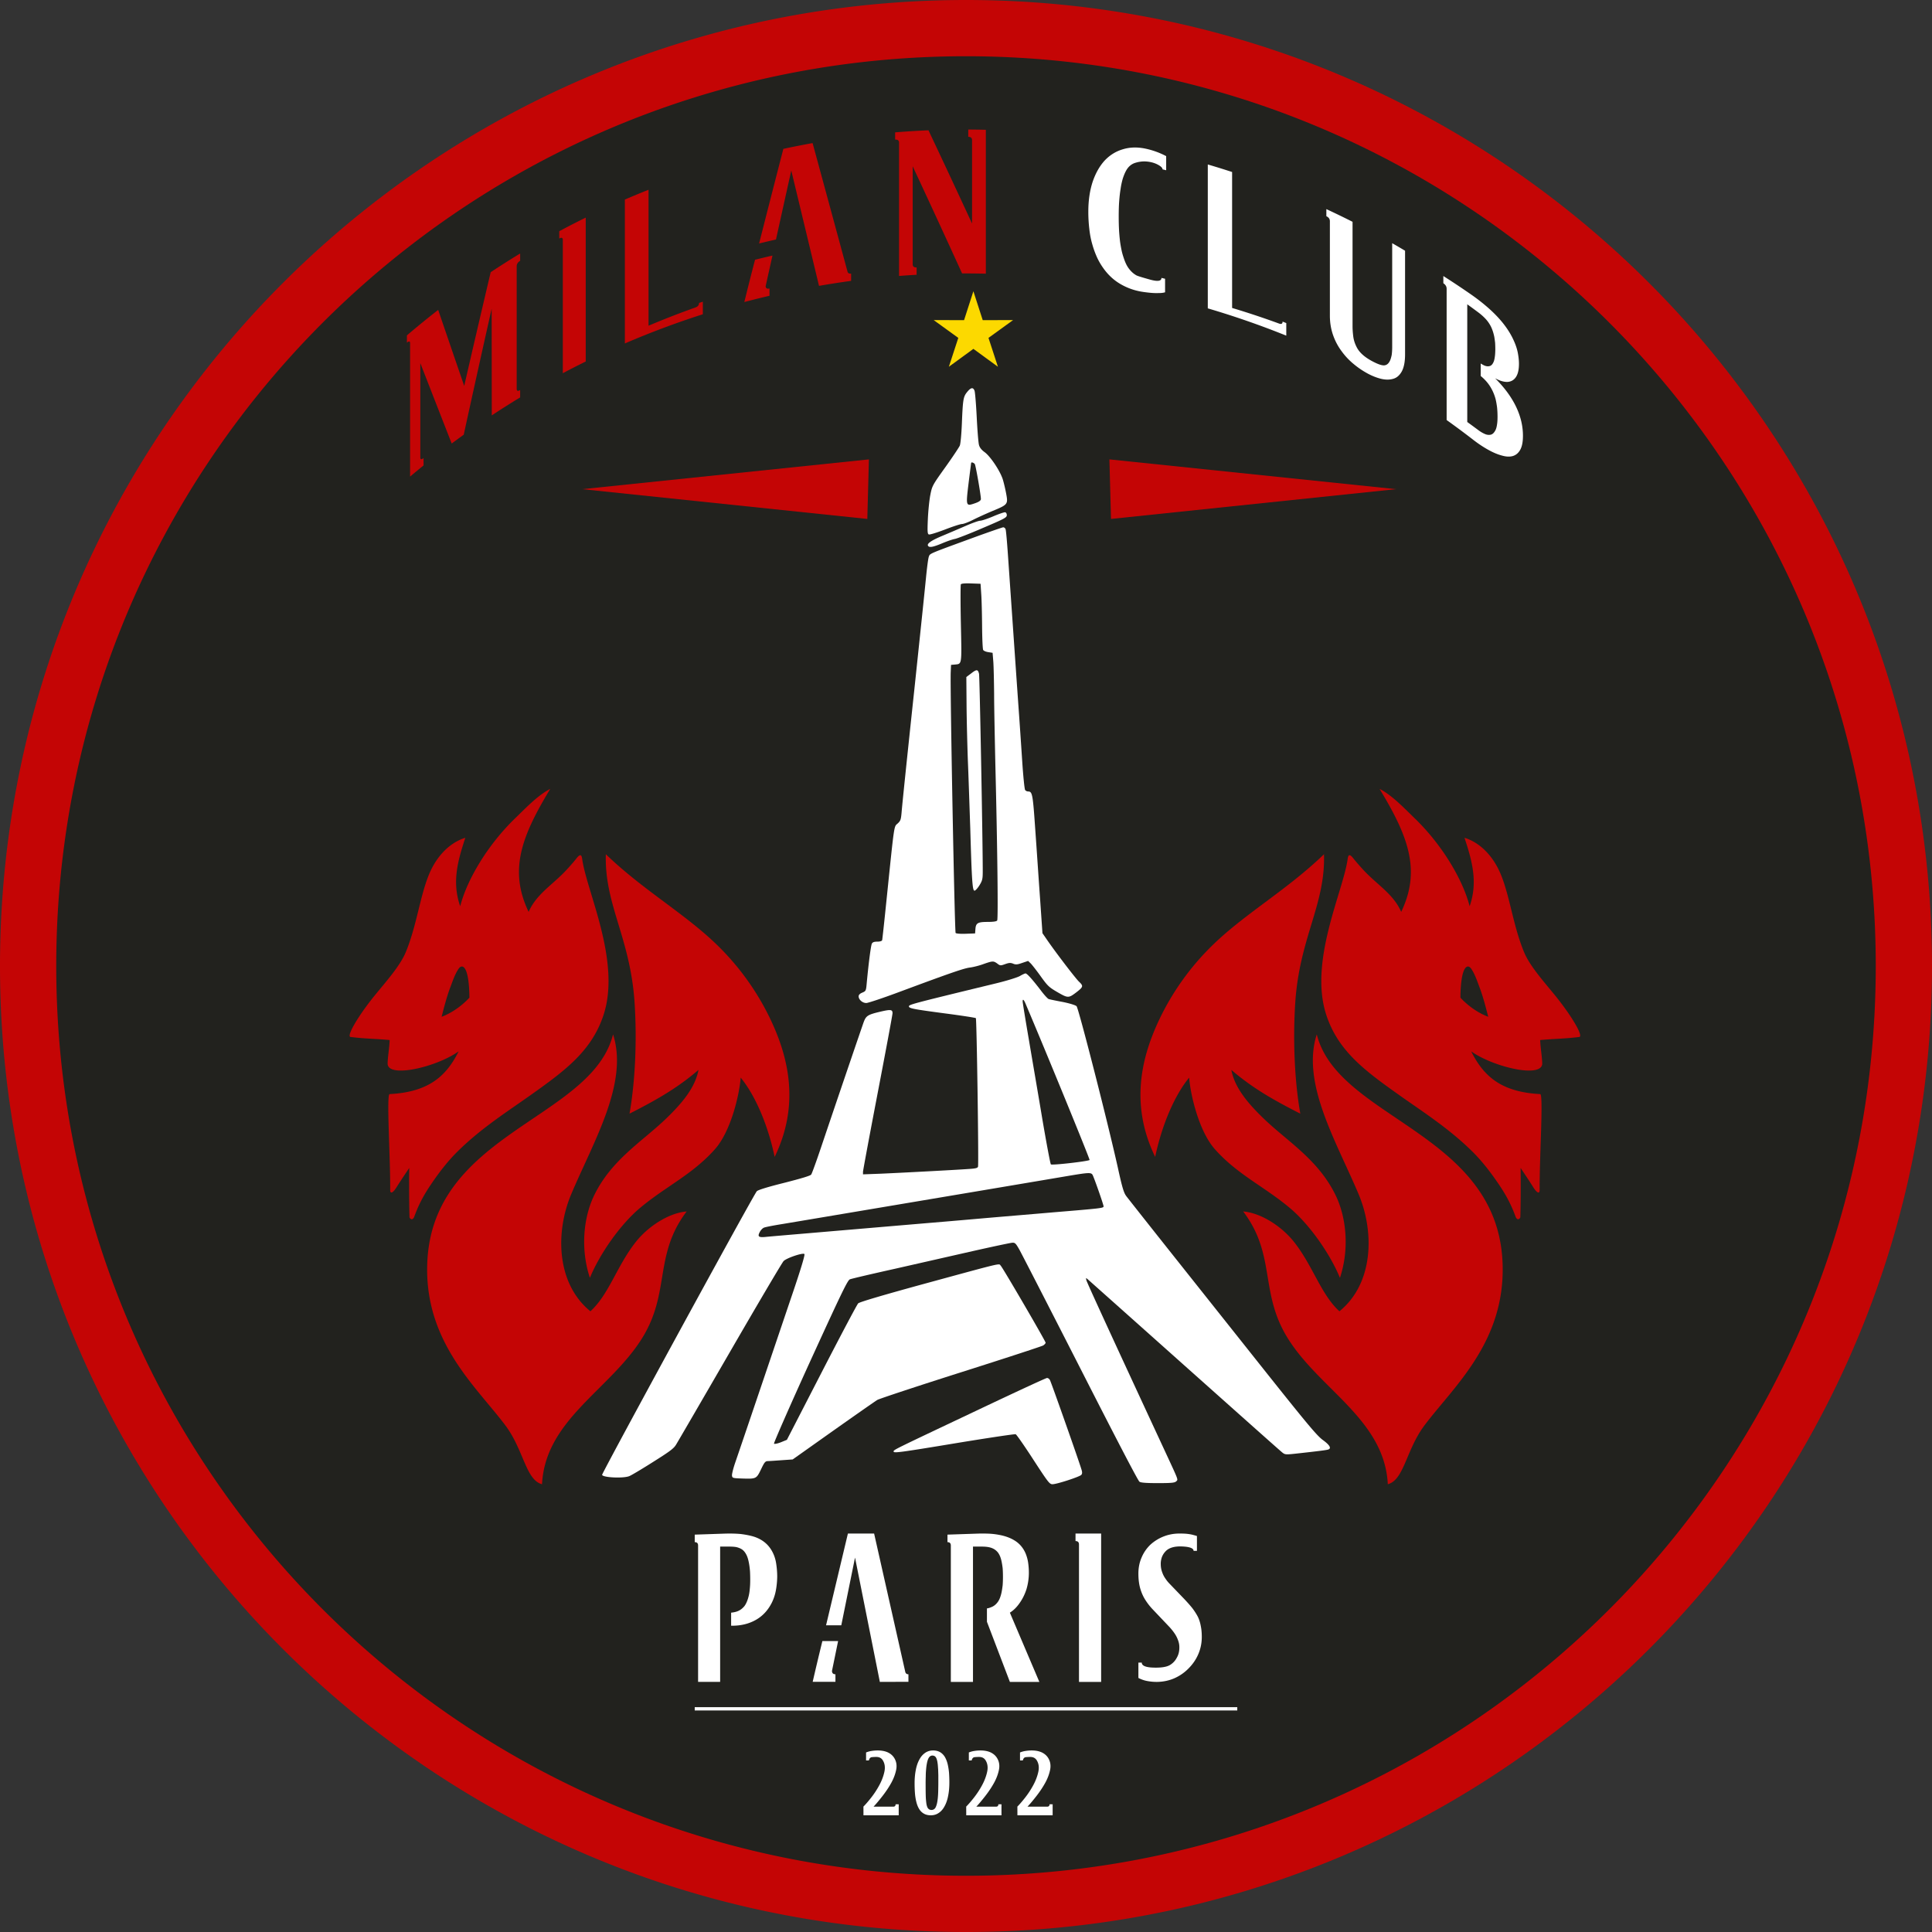 <svg height="2500" viewBox="140 140 2920 2920.001" width="2500" xmlns="http://www.w3.org/2000/svg"><rect x="140" y="140" width="2920" height="2920.001" fill="#333333" stroke="none"/><path d="m1011.48 2980.13v.01c-2.31-.98-4.62-1.98-6.92-2.98 2.3.99 4.61 1.98 6.92 2.97z" fill="#f00"/><path d="m3060 1600c0 301.396-91.328 581.468-247.823 814.034a1466.448 1466.448 0 0 1 -161.624 199.853 1468.44 1468.44 0 0 1 -161.623 144.394 1462.584 1462.584 0 0 1 -161.624 107.954 1454.098 1454.098 0 0 1 -161.623 80.133 1447.403 1447.403 0 0 1 -161.624 56.988 1446.22 1446.22 0 0 1 -161.623 36.603 1459.591 1459.591 0 0 1 -161.624 17.832c-26.754 1.466-53.691 2.21-80.812 2.21s-54.057-.744-80.812-2.21a1459.591 1459.591 0 0 1 -161.623-17.832 1446.238 1446.238 0 0 1 -161.624-36.602 1447.376 1447.376 0 0 1 -161.623-56.989 1454.106 1454.106 0 0 1 -161.624-80.133 1462.551 1462.551 0 0 1 -161.624-107.954 1468.411 1468.411 0 0 1 -161.623-144.394 1466.44 1466.44 0 0 1 -161.624-199.853c-156.495-232.566-247.823-512.638-247.823-814.034s91.328-581.468 247.823-814.034a1466.441 1466.441 0 0 1 161.624-199.853 1468.44 1468.44 0 0 1 161.623-144.393 1462.603 1462.603 0 0 1 161.624-107.954 1454.097 1454.097 0 0 1 161.624-80.133 1447.396 1447.396 0 0 1 161.623-56.989 1446.243 1446.243 0 0 1 161.624-36.602 1459.663 1459.663 0 0 1 161.623-17.832c26.755-1.466 53.692-2.21 80.812-2.21s54.058.744 80.812 2.21a1459.64 1459.64 0 0 1 161.624 17.832 1446.238 1446.238 0 0 1 161.623 36.602 1447.403 1447.403 0 0 1 161.624 56.989 1454.097 1454.097 0 0 1 161.623 80.133 1462.617 1462.617 0 0 1 161.624 107.954 1468.43 1468.43 0 0 1 161.624 144.394 1466.449 1466.449 0 0 1 161.623 199.853c156.495 232.565 247.823 512.637 247.823 814.033z" fill="#c40505"/><path d="m2975 1600c0 283.849-86.011 547.615-233.395 766.641a1381.077 1381.077 0 0 1 -152.214 188.218 1382.945 1382.945 0 0 1 -152.214 135.988 1377.416 1377.416 0 0 1 -152.214 101.669 1369.438 1369.438 0 0 1 -152.214 75.467 1363.148 1363.148 0 0 1 -152.214 53.671 1362.055 1362.055 0 0 1 -152.214 34.471 1374.612 1374.612 0 0 1 -152.214 16.795c-25.196 1.38-50.565 2.08-76.107 2.08s-50.91-.7-76.107-2.08a1374.61 1374.61 0 0 1 -152.214-16.795 1362.033 1362.033 0 0 1 -152.214-34.47 1363.126 1363.126 0 0 1 -152.214-53.672 1369.438 1369.438 0 0 1 -152.214-75.467 1377.407 1377.407 0 0 1 -152.214-101.67 1382.936 1382.936 0 0 1 -152.213-135.986 1381.07 1381.07 0 0 1 -152.214-188.218c-147.385-219.027-233.396-482.792-233.396-766.642s86.012-547.615 233.395-766.641a1381.07 1381.07 0 0 1 152.215-188.219 1382.947 1382.947 0 0 1 152.214-135.988 1377.458 1377.458 0 0 1 152.214-101.669 1369.446 1369.446 0 0 1 152.214-75.467 1363.113 1363.113 0 0 1 152.214-53.671 1362.033 1362.033 0 0 1 152.214-34.471 1374.684 1374.684 0 0 1 152.214-16.795c25.196-1.379 50.566-2.079 76.106-2.079s50.91.7 76.107 2.08c51.55 2.8 102.339 8.453 152.214 16.795a1362.077 1362.077 0 0 1 152.214 34.47 1363.134 1363.134 0 0 1 152.214 53.672 1369.438 1369.438 0 0 1 152.214 75.467 1377.472 1377.472 0 0 1 152.214 101.669 1382.947 1382.947 0 0 1 152.214 135.988 1381.07 1381.07 0 0 1 152.214 188.218c147.385 219.026 233.395 482.791 233.395 766.641z" fill="#22221e"/><path d="m1004.56 2977.16c2.3.99 4.61 1.98 6.92 2.97v.01c-2.31-.98-4.62-1.98-6.92-2.98z" fill="#f00"/><path d="m1011.48 2980.14c-2.31-.98-4.62-1.98-6.92-2.98 2.3.99 4.61 1.98 6.92 2.97z" fill="#f00"/><g fill-rule="evenodd"><path d="m1611.172 580.187-14.1 43.681-45.9-.088 37.185 26.908-14.267 43.628 37.082-27.053 37.081 27.053-14.267-43.628 37.187-26.908-45.9.088z" fill="#fcd900"/><path d="m1019.883 1438.12c-.853-6.341-2.9-7.994-8.37-1.051-5.479 6.951-14.388 17.001-20.352 22.929-12.313 12.268-25.228 22.094-35.844 33.724a91.658 91.658 0 0 0 -2.497 2.82c-5.487 6.395-10.247 13.391-13.84 21.672-25.525-53.124-15.51-97.976 13.84-153.058.817-1.536 1.653-3.081 2.497-4.635 4.967-9.089 10.436-18.465 16.337-28.21-5.541 2.83-10.984 6.458-16.337 10.598-.835.638-1.662 1.293-2.497 1.967-11.837 9.511-23.288 21.286-34.47 32.108-40.28 38.97-72.092 91.15-82.825 132.689-12.646-36.248-3.889-68.177 7.778-103.455-21.789 6.664-42.338 25.498-54.597 54.65-10.993 26.154-16.436 60.05-26.423 92.76a307.63 307.63 0 0 1 -2.497 7.876c-1.967 5.936-4.122 11.819-6.511 17.576-8.353 20.136-27.887 42.239-45.508 63.713-25.291 30.824-44.844 63.57-37.946 64.459 21.69 2.82 37.335 2.586 59.115 4.66-.387 11.407-2.64 23.244-3.099 35.01-.413 10.553 14.424 12.834 33.95 9.978a84.657 84.657 0 0 0 2.496-.395c23.53-3.88 52.99-14.765 70.916-27.483-14.72 29.486-34.282 50.717-70.916 59.87-.817.215-1.653.412-2.497.601-9.179 2.12-19.4 3.503-30.841 4.096-5.192-.656 1.167 96.97.781 144.688-.054 6.87 4.257 4.742 9.646-3.916 6.053-9.727 15.645-23.908 19.148-29.153-.252 16.956-.35 47.582.386 74.283.01.512.341 1.249.88 1.887.62.745 1.51 1.374 2.497 1.392 1.311.018 2.775-1.033 3.97-4.293 6.682-18.26 14.289-32.405 25.183-48.481 11.802-17.424 24.708-34.372 39.625-49.19 35.44-35.171 75.506-60.615 109.132-84.442 4.293-3.045 8.505-6.036 12.627-8.99.836-.602 1.67-1.195 2.497-1.797 45.733-32.907 80.481-61.916 96.809-111.403 26.836-81.37-25.668-187.08-32.243-236.054zm-212.46 238.604c3.835-14.693 7.84-30.68 13.544-45.562 3.412-8.918 6.52-18.663 12.151-26.988 5.182-7.652 15.852-5.847 16.355 43.684-12.978 14.038-29.072 24.187-42.05 28.866z" fill="#c40505"/><path d="m1310.813 1888.511c-10.032-47.556-28.83-92.31-51.337-119.8-1.949 25.542-14.603 80.857-39.014 108.304-22.166 24.914-46.873 41.116-72.11 58.351a408.87 408.87 0 0 0 -2.498 1.707c-12.771 8.739-25.668 17.828-38.421 28.524-30.537 25.597-61.127 69.955-75.883 105.7-14.666-44.241-9.484-91.895 6.574-124.884 26.073-53.555 71.967-80.687 107.73-114.924.234-.215.458-.43.692-.655l1.805-1.752c23.684-23.037 42.49-45.984 47.331-72.047-15.636 13.499-31.443 24.743-47.33 34.667-.836.521-1.662 1.042-2.498 1.554-18.061 11.119-36.23 20.621-54.4 29.907 8.542-48.193 11.452-110.837 7.599-168.326-6.565-97.968-45.715-147.697-43.388-223.732 29.234 28.174 60.264 51.238 90.19 73.556.835.629 1.67 1.249 2.496 1.868 26.45 19.741 51.965 38.997 74.553 60.821 35.62 34.408 62.492 73.35 81.362 112.841 28.668 60.022 44.107 130.92 6.547 208.32z" fill="#c40505"/><path d="m1177.792 1970.968c-15.978 21.115-24.223 41.17-29.441 60.956a245.256 245.256 0 0 0 -2.497 10.382c-8.568 39.221-8.415 77.903-36.598 122.154-48.885 76.736-145.093 122.029-150.05 218.775a21.331 21.331 0 0 1 -3.889-1.41 21.691 21.691 0 0 1 -2.497-1.375c-18.968-12.017-23.773-52.46-48.912-86.004-43.918-58.603-122.306-125.854-118.184-244.578 4.087-117.573 90.576-172.368 167.096-224.19.835-.557 1.662-1.122 2.497-1.688 51.705-35.072 98.363-69.084 111.242-120.627 23.782 73.52-29.459 161.537-63.13 241.317-24.32 57.642-22.641 135.294 28.902 177.182 28.201-25.605 40.218-69.362 69.237-105.592 10.894-13.598 26.89-26.917 44.286-35.602.827-.413 1.662-.817 2.497-1.222 9.646-4.526 19.669-7.598 29.44-8.478zm999.055-532.848c.853-6.341 2.9-7.994 8.37-1.051 5.479 6.951 14.388 17.001 20.352 22.929 12.313 12.268 25.228 22.094 35.844 33.724a91.658 91.658 0 0 1 2.497 2.82c5.487 6.395 10.247 13.391 13.84 21.672 25.524-53.124 15.51-97.976-13.84-153.058a602.926 602.926 0 0 0 -2.497-4.635c-4.967-9.089-10.436-18.465-16.337-28.21 5.541 2.83 10.984 6.458 16.337 10.598.835.638 1.661 1.293 2.497 1.967 11.837 9.511 23.288 21.286 34.47 32.108 40.28 38.97 72.092 91.15 82.825 132.689 12.646-36.248 3.889-68.177-7.778-103.455 21.789 6.664 42.338 25.498 54.597 54.65 10.993 26.154 16.436 60.05 26.423 92.76a307.63 307.63 0 0 0 2.497 7.876c1.967 5.936 4.122 11.819 6.511 17.576 8.353 20.136 27.887 42.239 45.508 63.713 25.291 30.824 44.843 63.57 37.946 64.459-21.69 2.82-37.335 2.586-59.115 4.66.386 11.407 2.64 23.244 3.099 35.01.413 10.553-14.424 12.834-33.95 9.978a84.657 84.657 0 0 1 -2.496-.395c-23.531-3.88-52.99-14.765-70.916-27.483 14.72 29.486 34.282 50.717 70.916 59.87.817.215 1.652.412 2.497.601 9.179 2.12 19.4 3.503 30.841 4.096 5.192-.656-1.167 96.97-.781 144.688.054 6.87-4.257 4.742-9.646-3.916-6.053-9.727-15.645-23.908-19.148-29.153.252 16.956.35 47.582-.386 74.283-.01.512-.341 1.249-.88 1.887-.62.745-1.51 1.374-2.497 1.392-1.311.018-2.775-1.033-3.97-4.293-6.682-18.26-14.289-32.405-25.183-48.481-11.802-17.424-24.708-34.372-39.626-49.19-35.44-35.171-75.505-60.615-109.13-84.442a3135.166 3135.166 0 0 1 -12.628-8.99c-.836-.602-1.671-1.195-2.497-1.797-45.733-32.907-80.481-61.916-96.81-111.403-26.835-81.37 25.67-187.08 32.244-236.054zm212.46 238.604c-3.835-14.693-7.84-30.68-13.544-45.562-3.413-8.918-6.52-18.663-12.151-26.988-5.183-7.652-15.852-5.847-16.355 43.684 12.978 14.038 29.072 24.187 42.05 28.866z" fill="#c40505"/><path d="m1885.917 1888.511c10.032-47.556 28.83-92.31 51.337-119.8 1.949 25.542 14.603 80.857 39.014 108.304 22.166 24.914 46.873 41.116 72.11 58.351a408.87 408.87 0 0 1 2.498 1.707c12.77 8.739 25.668 17.828 38.421 28.524 30.537 25.597 61.127 69.955 75.883 105.7 14.666-44.241 9.484-91.895-6.574-124.884-26.073-53.555-71.967-80.687-107.73-114.924a46.345 46.345 0 0 1 -.692-.655l-1.805-1.752c-23.684-23.037-42.49-45.984-47.331-72.047 15.636 13.499 31.443 24.743 47.33 34.667.836.521 1.662 1.042 2.498 1.554 18.06 11.119 36.23 20.621 54.399 29.907-8.541-48.193-11.451-110.837-7.598-168.326 6.565-97.968 45.714-147.697 43.388-223.732-29.234 28.174-60.264 51.238-90.19 73.556-.835.629-1.67 1.249-2.496 1.868-26.45 19.741-51.966 38.997-74.554 60.821-35.62 34.408-62.491 73.35-81.36 112.841-28.669 60.022-44.108 130.92-6.548 208.32z" fill="#c40505"/><path d="m2018.938 1970.968c15.978 21.115 24.223 41.17 29.44 60.956a245.256 245.256 0 0 1 2.498 10.382c8.568 39.221 8.415 77.903 36.598 122.154 48.885 76.736 145.092 122.029 150.05 218.775 1.356-.35 2.65-.818 3.889-1.41a21.691 21.691 0 0 0 2.497-1.375c18.968-12.017 23.773-52.46 48.912-86.004 43.918-58.603 122.306-125.854 118.184-244.578-4.087-117.573-90.576-172.368-167.096-224.19-.835-.557-1.662-1.122-2.497-1.688-51.705-35.072-98.363-69.084-111.242-120.627-23.782 73.52 29.459 161.537 63.13 241.317 24.32 57.642 22.641 135.294-28.902 177.182-28.201-25.605-40.218-69.362-69.237-105.592-10.894-13.598-26.89-26.917-44.286-35.602-.827-.413-1.662-.817-2.497-1.222-9.646-4.526-19.669-7.598-29.44-8.478z" fill="#c40505"/></g><path d="m1498.295 2883.629h-53.247l-.065-13.197c3.223-3.18 7.143-7.71 11.76-13.59a130.849 130.849 0 0 0 12.348-18.914c3.615-6.73 6.142-13.437 7.579-20.123s.61-12.49-2.483-17.412c-2.09-3.31-5.314-4.965-9.67-4.965-2.526 0-4.856.12-6.99.36-2.134.238-3.572 1.884-4.312 4.932h-4.247v-12.087c2.962-1.176 5.923-1.96 8.886-2.352 2.787-.435 5.727-.654 8.82-.654 5.749 0 10.736.938 14.961 2.81 4.224 1.96 7.491 4.748 9.8 8.363 3.354 5.357 4.366 11.357 3.038 17.999-1.329 6.642-3.822 13.274-7.48 19.894-3.659 6.621-8.124 13.307-13.394 20.058-5.27 6.752-9.713 12.021-13.328 15.811h29.792c2.352 0 3.528-1.198 3.528-3.593h4.704zm76.553-49.327c0 7.23-.61 13.85-1.83 19.861-1.132 6.01-2.897 11.194-5.292 15.55-2.352 4.486-5.27 7.884-8.754 10.192-3.441 2.44-7.448 3.681-12.021 3.724-4.182 0-7.732-.85-10.65-2.548-2.918-1.655-5.292-4.007-7.121-7.057-1.787-2.874-3.202-6.423-4.247-10.649-1.045-4.224-1.743-8.646-2.09-13.263-.35-4.66-.523-9.734-.523-15.222 0-3.267.14-6.567.425-9.899a91.278 91.278 0 0 1 1.404-9.963 58.115 58.115 0 0 1 2.025-7.938 47.96 47.96 0 0 1 3.267-7.612c2.264-4.312 5.183-7.71 8.755-10.192 3.484-2.438 7.49-3.66 12.021-3.66 4.094 0 7.622.85 10.584 2.55 2.831 1.655 5.204 4.007 7.122 7.055 1.785 3.006 3.201 6.534 4.246 10.584 1.002 4.182 1.72 8.624 2.156 13.328.348 4.618.523 9.67.523 15.159zm-16.66-.653v-10.455l-.131-4.311-.13-4.313-.262-3.528c-.088-1.176-.174-2.329-.261-3.462a76.229 76.229 0 0 0 -.784-5.488 29.146 29.146 0 0 0 -.98-3.56c-.436-1.285-1.024-2.363-1.764-3.235-1.176-1.307-2.723-1.96-4.639-1.96-1.787 0-3.31.697-4.573 2.09-.828 1.003-1.503 2.168-2.026 3.496-.522 1.329-.914 2.56-1.176 3.691-.391 1.657-.762 3.573-1.11 5.75-.305 2.134-.567 4.596-.784 7.382-.131 1.526-.229 3.038-.294 4.541s-.098 2.995-.098 4.476a268.79 268.79 0 0 0 -.196 10.78c0 3.224.01 6.425.032 9.605s.076 6.336.164 9.472c.043 1.177.098 2.342.163 3.496s.163 2.298.294 3.43c.13 1.612.348 3.42.653 5.423.218 1.089.533 2.254.948 3.495.413 1.241 1.012 2.276 1.797 3.104 1.175 1.306 2.809 1.96 4.9 1.96 1.915 0 3.549-.697 4.9-2.091.784-.87 1.426-1.97 1.927-3.3a37.26 37.26 0 0 0 1.209-3.756c.434-1.786.783-3.68 1.045-5.684.173-1.176.315-2.373.424-3.593s.207-2.44.294-3.66c.174-2.613.283-5.618.327-9.015.087-3.571.13-7.165.13-10.78zm95.434 49.98h-53.247l-.065-13.197c3.222-3.18 7.142-7.71 11.76-13.59a130.888 130.888 0 0 0 12.348-18.914c3.614-6.73 6.14-13.437 7.578-20.123s.61-12.49-2.482-17.412c-2.091-3.31-5.315-4.965-9.67-4.965-2.526 0-4.857.12-6.99.36-2.135.238-3.573 1.884-4.312 4.932h-4.247v-12.087c2.962-1.176 5.923-1.96 8.886-2.352 2.786-.435 5.726-.654 8.819-.654 5.75 0 10.736.938 14.962 2.81 4.224 1.96 7.491 4.748 9.8 8.363 3.353 5.357 4.366 11.357 3.038 17.999-1.33 6.642-3.822 13.274-7.48 19.894-3.66 6.621-8.125 13.307-13.394 20.058-5.27 6.752-9.713 12.021-13.328 15.811h29.792c2.352 0 3.528-1.198 3.528-3.593h4.704zm77.337 0h-53.247l-.065-13.197c3.222-3.18 7.142-7.71 11.76-13.59a130.888 130.888 0 0 0 12.348-18.914c3.614-6.73 6.14-13.437 7.578-20.123s.61-12.49-2.482-17.412c-2.091-3.31-5.315-4.965-9.67-4.965-2.527 0-4.857.12-6.99.36-2.135.238-3.573 1.884-4.312 4.932h-4.247v-12.087c2.962-1.176 5.923-1.96 8.886-2.352 2.786-.435 5.726-.654 8.819-.654 5.75 0 10.736.938 14.962 2.81 4.223 1.96 7.491 4.748 9.8 8.363 3.353 5.357 4.366 11.357 3.038 17.999-1.33 6.642-3.823 13.274-7.48 19.894-3.66 6.621-8.125 13.307-13.394 20.058-5.27 6.752-9.713 12.021-13.328 15.811h29.792c2.352 0 3.528-1.198 3.528-3.593h4.704zm-540.959-163.437h820v5h-820zm5.085-244.329c0-3.386-1.696-5.082-5.082-5.082v-11.36l44.545-1.495c9.665-.299 18.087-.099 25.262.598 7.871.997 14.65 2.391 20.33 4.185 11.757 3.987 20.479 10.912 26.159 20.778 3.387 5.78 5.629 12.16 6.727 19.134 1.095 6.977 1.643 13.804 1.643 20.479-.1 6.877-.772 13.73-2.017 20.554-1.248 6.827-3.415 13.28-6.502 19.358-5.781 11.162-13.704 19.582-23.768 25.262-10.366 5.881-22.273 8.82-35.726 8.82h-1.644v-19.732c3.886-.397 7.074-1.095 9.566-2.092 3.985-1.496 7.524-4.134 10.613-7.923 2.691-3.686 4.833-8.82 6.428-15.397.797-3.387 1.345-7.075 1.644-11.061.398-3.686.598-8.17.598-13.454 0-4.085-.1-8.17-.299-12.257-.299-3.887-.698-7.325-1.195-10.315-.998-6.278-2.343-11.111-4.036-14.5-1.794-3.685-3.987-6.476-6.578-8.37-2.492-1.694-5.481-2.94-8.968-3.738-2.691-.497-6.279-.747-10.763-.747h-13.603v204.492h-33.334zm207.587 205.987h-34.38a4107.464 4107.464 0 0 1 14.648-61.586h23.768l-9.268 45.143c.098 3.39 1.843 5.083 5.232 5.083zm110.317 0-43.2.15-37.52-187.9-20.777 102.396h-23.02l33.035-138.72h39.612l47.237 209.724c.796 1.995 2.34 2.99 4.633 2.99zm197.871.15h-44.544l-34.68-90.886v-20.18a22.738 22.738 0 0 0 6.278-1.793c3.886-1.395 7.224-3.985 10.015-7.774 2.49-3.288 4.433-8.22 5.83-14.799.597-2.888 1.144-6.427 1.644-10.613.3-3.886.448-8.22.448-13.005 0-4.682-.149-8.968-.448-12.855-.5-3.985-1.047-7.373-1.644-10.164-1.197-5.88-3.14-10.514-5.83-13.903-2.69-3.188-6.03-5.43-10.015-6.726-3.588-1.197-8.222-1.794-13.902-1.794h-13.453v204.492h-33.484v-206.137c0-3.386-1.696-5.082-5.083-5.082v-11.36l44.546-1.495c5.48-.198 11.11-.198 16.89 0 5.78.201 11.46.848 17.042 1.943 9.665 1.794 17.838 4.933 24.515 9.417 6.675 4.485 11.708 10.665 15.097 18.536a58.864 58.864 0 0 1 3.887 14.351 106.865 106.865 0 0 1 1.047 14.799c0 8.37-1.197 16.643-3.588 24.813-2.492 7.774-5.93 14.75-10.315 20.928-4.285 6.278-9.218 11.162-14.798 14.65zm93.384 0h-33.483v-207.63c0-3.488-1.745-5.233-5.233-5.233v-11.36h38.716zm56.313-5.98v-23.17h5.083c0 4.686 5.927 7.202 17.788 7.55 11.857.35 20.228-1.021 25.112-4.111 4.384-2.69 7.773-6.376 10.165-11.062 2.49-4.284 3.737-9.268 3.737-14.948.098-3.786-.549-7.523-1.943-11.212a43.828 43.828 0 0 0 -5.233-10.313c-2.092-3.088-4.585-6.228-7.473-9.418l-25.263-26.607c-4.185-4.385-7.824-8.97-10.912-13.753-3.389-5.082-6.079-10.912-8.071-17.49-1.995-6.674-2.99-14.4-2.99-23.17 0-8.968 1.644-17.138 4.933-24.514a57.596 57.596 0 0 1 13.154-19.134c5.779-5.281 12.407-9.418 19.881-12.407 7.573-2.99 15.546-4.485 23.917-4.485 4.485 0 7.871.101 10.164.3 3.189.298 5.928.697 8.222 1.195 2.59.598 5.33 1.345 8.222 2.243v22.422h-5.082c0-3.985-5.905-6.203-17.714-6.653-11.81-.448-20.206 2.22-25.188 7.998-2.193 2.392-3.886 5.183-5.082 8.371-1.098 3.288-1.644 6.577-1.644 9.866 0 4.386.646 8.423 1.943 12.108 1.294 3.788 2.89 7.025 4.784 9.716 1.891 2.891 3.886 5.433 5.98 7.624l22.72 23.618c5.082 5.382 9.217 10.066 12.407 14.052 3.487 4.685 6.278 9.07 8.371 13.154 1.992 4.186 3.438 8.82 4.335 13.902.994 4.685 1.494 10.165 1.494 16.443 0 9.17-1.794 17.889-5.38 26.16-3.39 7.873-8.323 15.048-14.8 21.526-6.18 6.277-13.355 11.21-21.525 14.797-8.172 3.49-16.892 5.285-26.16 5.382-4.984 0-9.864-.448-14.649-1.345-4.385-.796-8.819-2.34-13.303-4.634z" fill="#fff"/><path d="m920.918 727.596c0 3.385 1.742 4.003 5.24 1.883v11.164a1296.553 1296.553 0 0 0 -42.911 27.162l-.147-161.278a30275.322 30275.322 0 0 0 -42.207 190.484 1304.12 1304.12 0 0 0 -18.202 13.33 56091.232 56091.232 0 0 1 -47.421-121.527v142.381c0 3.386 1.615 3.745 4.863 1.106v11.164a1314.829 1314.829 0 0 0 -20.33 16.85v-201.392c0-3.382-1.606-3.722-4.803-.993v-11.02a1312.597 1312.597 0 0 1 47.269-38.511 57668.87 57668.87 0 0 0 39.344 114.874 27151.464 27151.464 0 0 1 40.017-171.885c14.694-9.74 29.54-19.15 44.528-28.231v11.02c-3.498 2.12-5.24 4.884-5.24 8.266zm104.352-41.231a1291.74 1291.74 0 0 0 -34.633 17.696v-201.392c0-3.382-1.796-4.128-5.374-2.21v-11.02c13.243-7.1 26.58-13.953 40.007-20.56zm176.972-71.382a1293.012 1293.012 0 0 0 -117.837 44.112v-217.485a1291.99 1291.99 0 0 1 35.806-14.798v205.452a1318.99 1318.99 0 0 1 70.637-27.497c3.793-1.25 5.694-3.554 5.694-6.94 1.898-.616 3.798-1.229 5.7-1.837v18.994zm100.773-27.949a1290.758 1290.758 0 0 0 -38.033 9.469 3976.223 3976.223 0 0 1 16.178-63.913c8.76-2.202 17.54-4.31 26.335-6.327-3.43 15.382-6.857 30.778-10.282 46.189.11 3.262 2.043 4.44 5.802 3.564v11.019zm123.336-22.522a1302.208 1302.208 0 0 0 -48.5 7.538 262506.799 262506.799 0 0 0 -41.922-174.343 70189.314 70189.314 0 0 0 -23.122 104.297 1297.426 1297.426 0 0 0 -25.529 6.01 47888.29 47888.29 0 0 1 36.665-143.014 1299.083 1299.083 0 0 1 44.202-8.732 131671.967 131671.967 0 0 1 52.993 195.03c.896 1.812 2.632 2.54 5.213 2.195v11.02zm203.645-10.874c-11.966-.29-23.936-.415-35.905-.376a18782.415 18782.415 0 0 0 -74.656-161.889v148.037c0 3.385 1.971 4.951 5.92 4.729v11.164a1302.49 1302.49 0 0 0 -26.545 1.761v-201.393c0-3.382-1.973-4.927-5.913-4.608v-11.02a1303.373 1303.373 0 0 1 50.394-3.11 17689.416 17689.416 0 0 1 65.874 140.972v-125.998c-.001-3.382-1.92-5.093-5.758-5.11v-11.019c8.864.034 17.727.159 26.59.374v217.486z" fill="#c40505"/><path d="m1902.541 396.565v.725c-1.821-.438-3.644-.872-5.468-1.301 0-2.124-2.264-4.454-6.8-6.949-4.536-2.493-9.85-4.1-15.946-4.795-6.1-.693-12.26-.076-18.483 1.859-6.225 1.935-11.01 6.187-14.348 12.704-1.67 3.162-3.232 7.027-4.678 11.59-1.45 5.145-2.505 10.217-3.176 15.216-.893 5.25-1.615 11.594-2.173 19.032-.447 6.298-.669 13.895-.668 22.787 0 7.54.166 14.337.502 20.39a299.4 299.4 0 0 0 1.504 17.093c.557 4.162 1.393 8.907 2.507 14.236.778 3.528 1.893 7.36 3.342 11.496a67.788 67.788 0 0 0 3.34 8.39 41.05 41.05 0 0 0 5.009 7.995c3.113 3.892 6.56 6.895 10.34 9.014 1.664 1.022 8.447 3.07 20.306 6.392 11.856 3.338 17.762 2.616 17.764-2.42 1.824.427 3.647.858 5.47 1.294v20.443c-2.875.861-6.354 1.247-10.446 1.175-3.981.148-8.522-.057-13.619-.593-5.986-.633-10.978-1.345-14.977-2.171-10.884-2.248-21.068-6.285-30.54-12.164-9.362-5.857-17.46-13.653-24.276-23.459-3.914-5.564-7.184-11.369-9.81-17.43a135.97 135.97 0 0 1 -6.462-18.307c-2.015-6.97-3.471-14.528-4.366-22.682a225.582 225.582 0 0 1 -1.512-26.174c0-17.01 2.238-32.253 6.717-45.697 4.475-12.958 10.574-23.622 18.283-31.924 7.818-8.185 17.083-13.84 27.777-16.869 10.358-3.089 21.7-3.354 34.01-.712a119.368 119.368 0 0 1 30.877 11.227zm181.529 250.731a1293.77 1293.77 0 0 0 -118.628-41.242v-217.486a1294.931 1294.931 0 0 1 36.742 11.402v205.452a1270.237 1270.237 0 0 1 70.698 23.506c3.734 1.466 5.597.521 5.598-2.864 1.864.742 3.728 1.488 5.59 2.238zm179.532-128.358v156.59c0 10.924-1.603 19.435-4.815 25.556-3.313 6.065-7.59 9.837-12.835 11.357-5.35 1.655-11.371 1.718-18.08.218-6.707-1.594-13.544-4.246-20.508-7.947-7.783-4.231-14.883-9.015-21.278-14.391a102.142 102.142 0 0 1 -18.318-19.416c-5.504-7.326-9.824-15.428-12.952-24.356-3.234-9.265-4.852-19.058-4.851-29.403v-142.816c0-3.38-1.775-5.911-5.33-7.56v-10.73c13.282 6.16 26.481 12.555 39.593 19.188v158.04c.001 4.35.333 9.28 1.007 14.792.669 5.51 2.293 10.804 4.872 15.894 3.912 8.294 11.745 15.446 23.395 21.713 8.48 4.567 14.625 6.78 18.483 6.52 3.753-.22 6.69-2.562 8.814-7.057.91-1.896 1.767-4.74 2.577-8.531.504-3.576.757-7.733.758-12.47v-156.589a1295.718 1295.718 0 0 1 19.468 11.399zm62.825 57.414c-.001-3.284-1.657-6.057-4.975-8.286v-10.874a1254.508 1254.508 0 0 1 41.472 27.578c8.322 5.78 15.776 11.511 22.391 17.136a207.495 207.495 0 0 1 18.19 17.172c10.752 11.504 18.746 23.256 24.093 35.035 3.132 6.758 5.267 13.166 6.416 19.207 1.145 6.038 1.718 11.575 1.719 16.6 0 8.41-1.42 14.891-4.27 19.466-2.849 4.575-6.901 7.15-12.18 7.768-5.468.468-11.887-1.316-19.288-5.294l-.14-.11.14.255c28.26 28.1 41.828 57.672 41.778 86.71 0 8.99-1.323 15.927-3.978 20.83-2.658 4.903-6.324 8.094-11.027 9.61-4.795 1.44-10.395 1.206-16.822-.658-6.428-1.671-13.361-4.61-20.808-8.789-7.733-4.297-15.516-9.515-23.347-15.644a1352.701 1352.701 0 0 0 -39.364-29.22v-198.491zm73.568 91.866c0-3.575-.095-6.936-.281-10.08-.47-4.04-.892-7.08-1.266-9.111-1.124-5.52-2.722-10.489-4.79-14.897-2.165-4.383-4.847-8.34-8.06-11.855-3.212-3.513-6.954-6.877-11.23-10.069-5.562-4.15-11.149-8.25-16.76-12.299v177.904c5.611 4.05 11.198 8.149 16.76 12.299 2.945 2.198 5.885 3.976 8.82 5.335 3.309 1.643 6.47 2.183 9.482 1.615 2.916-.45 5.449-2.77 7.606-6.974 1.03-2.09 1.778-4.785 2.247-8.09.561-3.13.841-7.112.842-11.948 0-4.93-.234-9.705-.701-14.328-.657-4.963-1.403-9.178-2.248-12.645-2.157-7.879-5.392-14.958-9.723-21.198-3.297-4.765-7.548-9.322-12.765-13.63v-18.849a67.271 67.271 0 0 0 4.692 2.671c3.125 1.5 6 1.917 8.638 1.246 2.635-.576 4.749-2.845 6.346-6.816.75-1.926 1.312-4.433 1.688-7.523.375-2.219.609-5.805.703-10.757z" fill="#fff"/><path d="m1453.26 834.316-2.407 90-430.853-45.003zm363.48 0 2.407 90 430.853-45.003z" fill="#c40505"/><path d="m1660.842 886.762c-1.16-6.453-3.47-16.39-5.12-21.865-3.203-10.414-13.372-26.743-21.793-36.068a54.578 54.578 0 0 0 -3.398-3.471 27.538 27.538 0 0 0 -2.248-1.87c-4.633-3.325-7.603-6.967-8.593-10.768-.99-3.153-2.48-22.037-3.47-41.922-.99-19.873-2.482-37.938-3.313-40.26-2.139-5.622-5.61-4.962-11.232 1.992-5.781 7.126-6.441 11.098-7.932 48.217-.66 15.9-1.98 29.98-3.141 32.792-1.161 2.652-11.074 17.563-21.976 32.804-19.678 27.5-19.837 28.001-22.648 42.252-1.49 7.945-3.14 24.347-3.63 36.276-.83 18.553-.5 22.195 1.48 22.855 1.49.672 12.234-2.81 24.126-7.284 11.904-4.632 23.638-8.446 25.947-8.446 2.323 0 9.925-2.823 17.026-6.465 4.681-2.347 12.295-5.891 19.604-9.13 1.15-.501 2.286-1.002 3.398-1.491a315.231 315.231 0 0 1 6.588-2.8c22.477-9.276 23.137-10.107 20.325-25.348zm-38.34 7.786c-.33 2.163-3.141 4.143-9.595 6.306-13.212 4.474-13.212 4.131-8.922-31.313 1.992-16.243 3.801-29.663 3.801-29.993.66-1.65 5.121.33 5.793 2.493 2.14 6.783 9.411 49.524 8.922 52.507zm39.172 24.029c0 3.3-2.848 5.108-27.745 15.778-1.087.465-2.224.954-3.398 1.455-1.6.684-3.287 1.393-5.06 2.15-19.824 8.617-38.842 15.902-42.142 16.562-3.3.501-11.904 3.483-19.335 6.624-13.885 5.806-19.507 6.796-21.316 3.814-2.15-3.141 4.29-7.786 20.326-14.581 8.751-3.643 24.628-10.438 35.029-14.912 10.413-4.632 20.997-8.445 23.307-8.445 1.32 0 4.828-.978 9.191-2.506 1.076-.378 2.225-.782 3.398-1.234a171.518 171.518 0 0 0 7.248-2.885c8.592-3.642 16.683-6.465 18.016-6.135 1.32.17 2.48 2.163 2.48 4.314zm109.4 705.403c-5.292-4.803-38.34-48.204-50.245-65.939l-5.28-7.614-3.471-50.368c-1.992-27.659-5.121-74.714-7.272-104.536-3.801-55.33-4.461-59.302-10.915-59.302-1.65 0-3.63-.99-4.46-2.151-.99-1.003-2.97-20.717-4.462-43.414-1.491-22.855-4.13-61.954-5.952-86.973-2.811-39.917-7.272-104.695-15.693-225.963-1.32-19.055-2.811-36.117-3.471-37.78-.501-1.65-2.152-2.981-3.643-2.981-.953.11-9.802 3.08-22.28 7.48-1.1.39-2.237.794-3.398 1.197a2131.961 2131.961 0 0 0 -20.094 7.236c-67.43 24.677-64.79 23.516-66.61 28.49-.99 2.48-2.812 16.732-4.29 31.814-3.142 31.301-6.454 63.116-17.527 168.14-11.733 109.842-18.505 175.609-19.336 186.377-.99 10.939-1.479 12.76-5.952 16.903-5.781 5.133-4.79-1.332-16.854 115.634-3.3 32.303-6.282 59.803-6.612 60.793-.49 1.333-3.472 2.164-7.272 2.164-4.792 0-7.102.819-8.263 2.982-1.478 2.81-4.95 29.65-7.76 59.632-.99 11.77-1.333 12.1-6.613 14.41-3.801 1.49-5.622 3.483-5.622 5.634 0 4.975 5.78 10.108 11.574 10.108 2.64 0 25.117-7.455 49.903-16.732 80.154-29.822 97.839-35.787 107.103-36.948 4.95-.66 14.203-2.97 20.326-5.292 1.43-.501 2.725-.953 3.899-1.357 1.259-.415 2.383-.782 3.397-1.087 7.138-2.164 8.825-1.467 13.36 1.784 4.301 3.312 4.961 3.312 11.904.819 5.94-2.151 8.262-2.151 12.063-.66 3.801 1.662 6.282 1.491 13.713-1.161l8.923-2.982 4.13 3.984c2.152 2.31 9.094 11.098 15.205 19.715 10.255 14.239 12.406 16.23 25.288 23.686 15.534 8.947 16.537 8.947 28.099.159 10.572-8.115 11.073-9.607 4.46-15.901zm-123.945-92.766c-.965 1.43-5.695 2.09-13.2 2.138-.33.013-.672.013-1.014.013-.831 0-1.626 0-2.384.024-12.98.183-15.668 2.127-16.292 10.743l-.5 6.625-13.885.5c-7.602.33-14.545-.17-15.535-1.16-1.49-1.491-8.42-367.95-7.43-393.628l.488-11.599 5.781-.489c10.915-1.16 10.414 1.491 9.094-61.795-.66-31.643-.66-58.312 0-59.473s6.123-1.662 15.375-1.332l14.374.5.99 14.912c.66 8.115 1.16 30.152 1.332 48.877.159 18.712.819 34.955 1.65 36.275.562.904 2.371 1.894 4.559 2.579a21.01 21.01 0 0 0 3.202.733l.196.025 6.257.965 1.15 14.092c.5 7.786.99 29.321 1.16 48.034 0 18.724.99 65.608 1.821 104.377 3.142 126.072 4.461 235.9 2.812 238.064z" fill="#fff"/><path d="m1607.79 1157.797-7.272 5.467.33 42.245c.166 23.193 1.157 61.13 1.983 84.324.992 23.193 2.48 69.414 3.636 102.713 2.314 80.348 3.306 93.601 6.446 93.601 1.322 0 4.627-3.644 7.437-8.117 4.462-7.29 4.958-9.609 4.958-21.537 0-46.22-4.628-294.223-5.62-298.199-1.652-6.792-3.635-6.958-11.899-.497zm531.832 1158.838c-8.75-6.294-21.975-22.036-82.304-97.74-39.49-49.708-102.96-129.556-141.13-177.6-6.722-8.47-13.297-16.745-19.567-24.653-1.15-1.442-2.274-2.86-3.398-4.278-27.708-34.955-48.95-61.88-50.918-64.509-3.8-4.962-6.282-13.248-12.723-42.74-15.706-70.571-59.498-241.376-62.468-244.359-1.82-1.65-10.413-4.302-21.156-6.453-9.925-1.82-19.336-3.813-20.827-4.314-1.49-.33-7.1-6.454-12.393-13.58-12.723-16.572-20.497-25.189-22.807-25.189-.99 0-4.962 1.833-8.592 3.984-3.8 2.151-19.836 7.126-35.542 10.927-4.082.99-8.042 1.956-11.868 2.885-1.149.268-2.273.55-3.398.818-114.045 27.684-116.782 28.552-116.782 31.253 0 2.982 7.602 4.314 53.545 10.437 25.459 3.313 46.945 6.625 47.605 7.297 1.32 1.32 4.462 218.68 3.3 224.314-.489 2.15-3.3 2.982-14.043 3.642-20.496 1.491-102.63 5.793-132.88 7.125l-26.937.99v-3.813c0-1.98 10.083-55.99 22.305-119.777 12.235-63.776 22.318-117.786 22.318-119.937 0-5.805-2.982-5.964-19.177-2.15-18.174 4.301-20.814 6.122-24.285 15.24-2.652 7.285-42.814 125.07-65.12 191.339-3.312 9.826-6.563 19.127-9.142 26.228-1.345 3.704-2.506 6.808-3.398 9.081-.904 2.286-1.54 3.74-1.845 4.12-1.15 1.82-15.205 5.964-40.48 12.43-25.288 6.294-39.674 10.767-41.654 12.747-3.104 3.104-107.054 192.94-175.315 318.938-33.782 62.358-58.813 109.095-58.544 109.804 1.491 4.144 32.56 5.476 41.152 1.833 1.821-.708 8.592-4.583 17.392-9.912a966.093 966.093 0 0 0 18.468-11.464c25.288-15.901 31.411-20.375 34.882-26.339 2.47-3.972 39.16-67.1 81.645-140.482 42.472-73.394 78.833-135.018 80.812-136.84 4.62-4.644 29.09-12.93 31.4-10.608 1.16 1.16-5.293 22.867-21.157 69.25-62.798 185.717-78.833 232.76-83.624 246.681-2.811 8.274-4.962 16.891-4.632 19.042.5 3.655 1.332 3.813 15.375 4.315 21.315.66 21.487.489 28.429-13.75 5.12-10.768 6.44-12.43 10.242-12.59 2.31 0 11.733-.671 20.985-1.331l16.696-1.161 29.773-21.108 3.398-2.408 27.818-19.714c33.55-23.699 63.628-44.733 66.928-46.726 3.141-1.82 60.158-20.704 126.439-41.75 13.236-4.205 26.045-8.287 38.108-12.162 1.137-.354 2.274-.72 3.398-1.075 46.616-14.96 81.095-26.315 82.769-27.341 1.992-1.333 3.642-3.154 3.642-4.144 0-2.322-64.13-112.321-67.76-116.306-1.955-2.053.502-3.74-18.65 1.088-1.064.269-2.189.55-3.399.868-15.546 3.996-42.985 11.525-91.984 24.884-63.628 17.392-99.5 28.001-101.48 29.993-1.65 1.491-26.608 48.706-55.367 104.537l-10.462 20.313-3.398 6.6-38.524 74.8-8.935 3.642c-4.95 1.992-9.74 2.982-10.572 2.151-.66-.66 23.638-56.32 54.535-124.08 1.186-2.59 2.347-5.133 3.496-7.626 1.149-2.53 2.285-5.011 3.398-7.431 41.457-90.542 49.964-107.922 53.264-109.193 2.322-.99 32.731-8.116 67.76-15.901 35.04-7.957 88.256-20.045 118.176-26.84a3278.39 3278.39 0 0 1 20.093-4.486c1.15-.244 2.286-.501 3.398-.745 19.36-4.23 33.917-7.236 35.836-7.358 4.302-.33 5.45.83 10.914 10.438 3.3 5.964 41.971 81.18 85.934 167.321q92.216 181.072 95.529 183.394c1.82 1.491 10.083 2.151 27.769 2.151 1.149 0 2.26 0 3.312-.012 1.198 0 2.322 0 3.398-.012 15.082-.122 19.152-.733 21.046-2.628 3.141-2.982 4.131-.159-16.854-45.393-1.406-3.031-2.799-6.038-4.192-9.02-1.137-2.457-2.274-4.901-3.398-7.333-66.208-142.621-110.44-238.724-111.234-242.085-1.003-3.972-.832-3.972 2.139-1.491 1.393 1.246 47.825 42.57 109.095 97.24l3.398 3.03c10.975 9.79 22.403 19.996 34.112 30.446 78.992 70.4 145.26 129.543 147.583 131.205 3.8 2.982 5.12 3.141 20.154 1.491 36.202-3.972 45.955-5.304 48.766-6.135 5.452-1.65 2.8-6.625-7.614-14.24zm-449.532-659.52c30.25 71.071 97.509 235.252 96.69 236.07-1.992 1.993-56.858 8.287-58.508 6.625-.83-.819-6.612-31.63-12.894-68.42-6.111-36.776-15.535-91.275-20.497-120.926-5.12-29.663-9.252-55.342-9.252-56.833 0-4.302 1.65-3.141 4.461 3.483zm40.993 315.258c-32.547 2.811-76.034 6.43-97.154 8.262-.122 0-.244.013-.354.025-.99.086-2.004.171-3.043.269-20.631 1.796-48.791 4.265-63.898 5.524a74165.777 74165.777 0 0 0 -95.859 8.128c-30.2 2.58-70.84 6.05-99.537 8.482-1.149.11-2.286.208-3.398.294-4.987.427-9.558.819-13.579 1.16-27.267 2.323-52.885 4.474-57.175 4.975-10.413.99-12.393-.501-8.922-7.125 1.479-2.982 4.29-5.965 6.27-6.796 1.992-.99 14.874-3.483 28.428-5.634 5.036-.844 21.377-3.582 44.978-7.541 1.112-.196 2.25-.391 3.398-.575 62.687-10.547 172.455-29.015 259.293-43.633 1.137-.196 2.274-.391 3.398-.574 61.637-10.39 111.088-18.725 122.772-20.73 28.918-4.815 32.56-4.974 34.7-1.001 2.48 4.803 16.536 44.904 16.536 47.385 0 2.652-2.653 2.982-76.853 9.105z" fill="#fff"/><path d="m1774.387 2368.983c-1.993 2.811-37.021 14.251-43.634 14.251-4.632 0-6.453-2.493-32.07-41.922-11.734-17.893-22.306-33.134-23.626-33.623-.868-.33-17.331 1.98-41.128 5.647-1.112.183-2.249.354-3.398.525a5939.462 5939.462 0 0 0 -39.098 6.246c-90.909 15.082-100.821 16.402-100.821 13.75 0-2.64-2.97-1.161 119.826-59.302a8974.586 8974.586 0 0 1 20.093-9.521c1.15-.55 2.274-1.076 3.398-1.614 49.121-23.21 87.096-40.724 88.391-40.724 1.65-.159 3.642 1.332 4.632 3.312 1.81 3.154 42.473 118.458 47.105 133.528 1.809 5.304 1.809 7.455.33 9.447z" fill="#fff"/></svg>